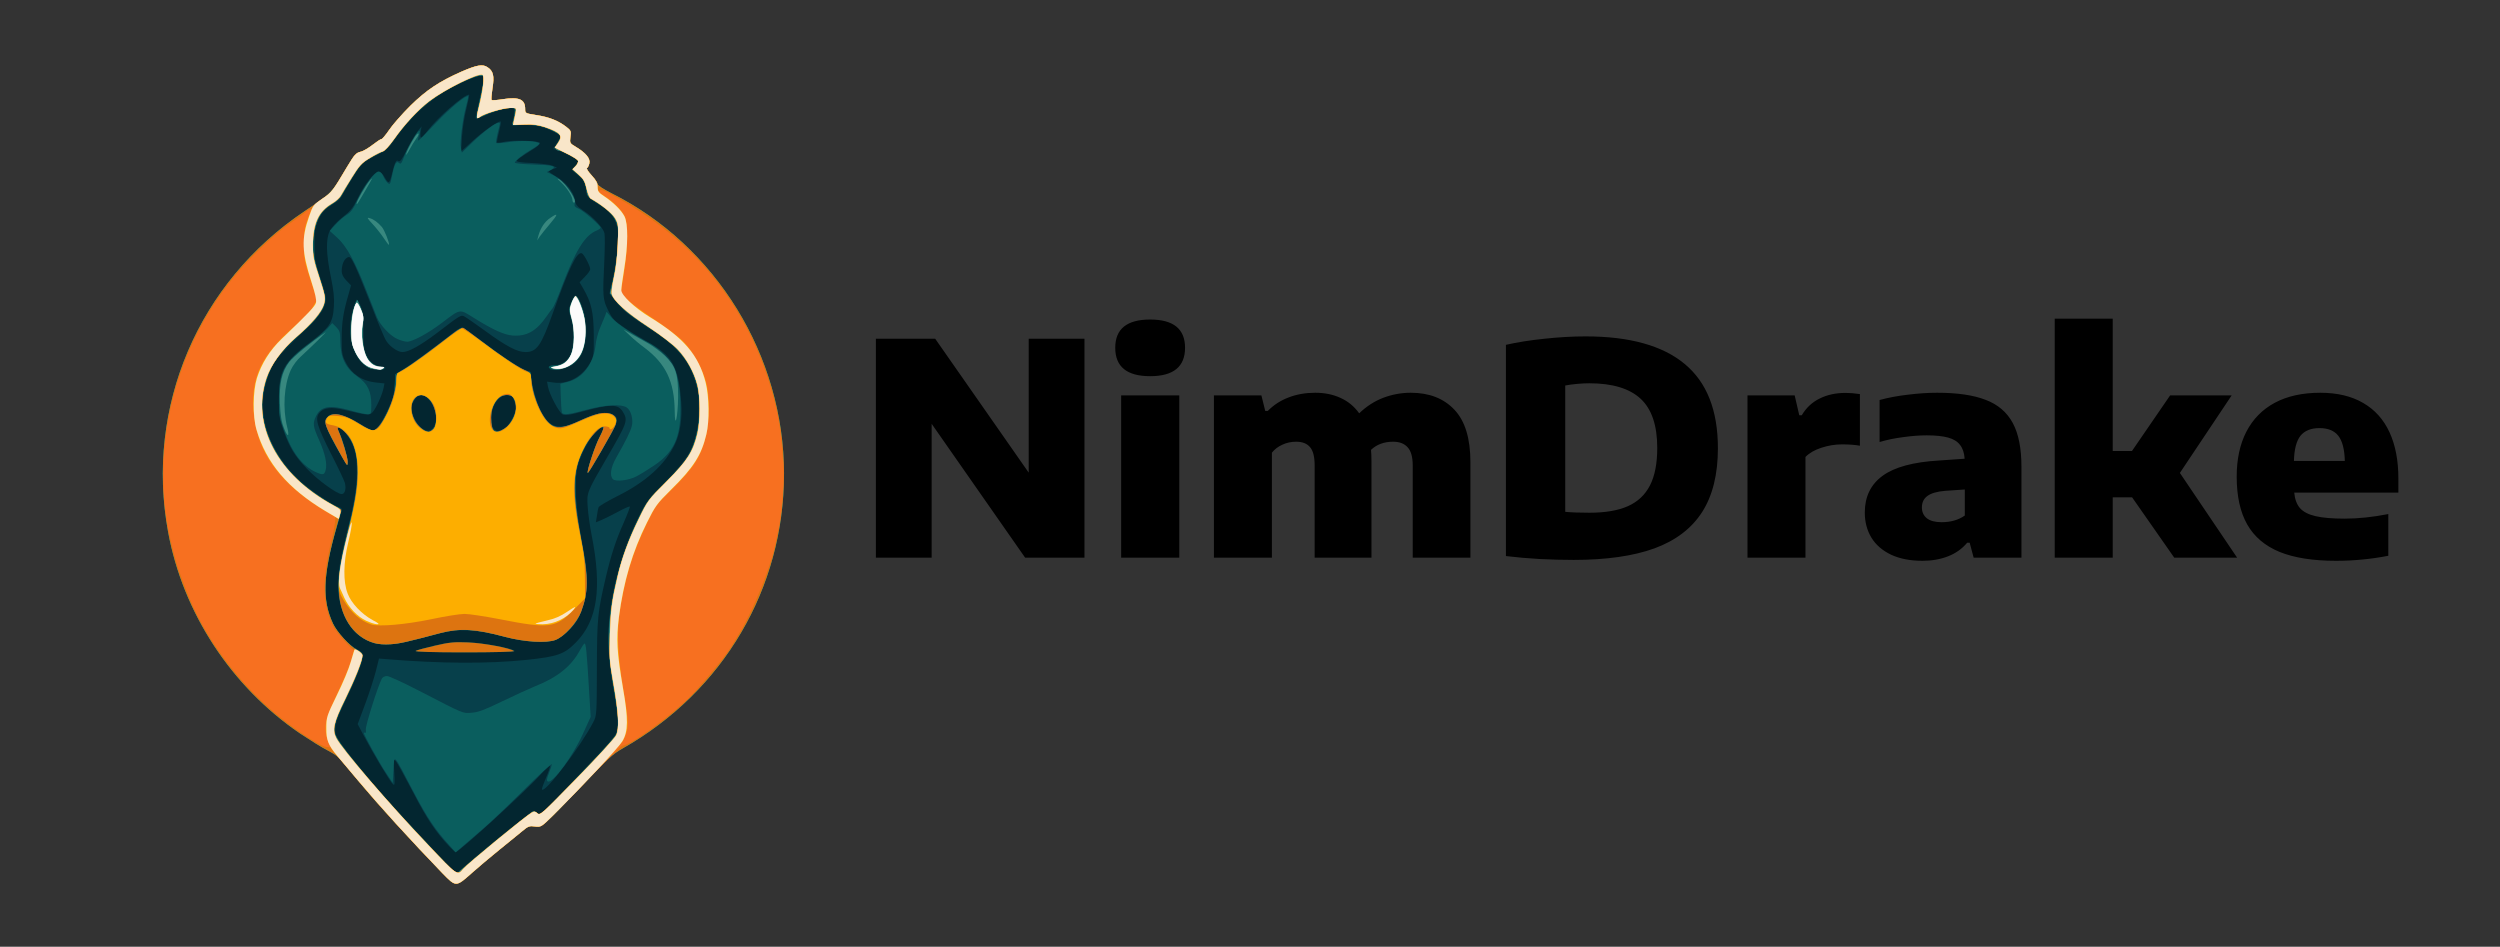 <svg version="1.2" xmlns="http://www.w3.org/2000/svg" viewBox="0 0 1690 640" width="1690" height="640">
	<rect x="0" y="0" width="1690" height="640" fill="#333333" stroke="none"/>
	<title>drake-svg</title>
	<style>
		.s0 { fill: #032630 } 
		.s1 { fill: #07404b } 
		.s2 { fill: #0a5e5e } 
		.s3 { fill: #38887f } 
		.s4 { fill: #dd7410 } 
		.s5 { fill: #f77020 } 
		.s6 { fill: #fdae00 } 
		.s7 { fill: #f9e6c9 } 
		.s8 { fill: #fcfbfb } 
		.s9 { fill: #000000 } 
	</style>
	<g>
		<path class="s0" d="m299.1 590.3c-11.1-11.5-35.6-37.8-42.8-46-10-11.4-24.4-28.5-25.9-30.9-0.8-1.2-4.7-3.9-8.7-6-4-2-12.4-7.3-18.9-11.6-46.4-31.6-79.2-81.6-89.2-136.3-15.5-84.3 20.4-168.7 92.4-216.8 18.9-12.7 17.7-11.4 28.8-30.2 4.8-8 5.9-9.3 9.3-10 1.5-0.4 5-2.4 7.8-4.6 2.7-2.1 5.4-3.9 6-3.9 0.5 0 2.9-2.8 5.2-6.2 2.3-3.5 8.8-10.8 14.3-16.3 10.8-10.6 19.5-16.4 34.4-23 10.6-4.6 14.4-5.3 17.7-3.1 4 2.6 4.8 5.9 3.4 14.3-0.6 4-0.9 7.6-0.6 7.9 0.3 0.3 3.9 0.1 7.9-0.6 10.8-1.6 14.8 0.2 14.8 6.6 0 3 0 3 7.6 4.2 8.5 1.3 14.6 3.7 20 7.8 3.4 2.6 3.6 3.1 3 7-0.5 4.1-0.4 4.3 3.7 6.7 6.7 4 9.9 7.9 9.1 11.1-0.3 1.4-1 2.9-1.6 3.2-0.5 0.3 0.9 2.6 3.2 5 2.2 2.4 4 5 4 5.8 0 0.9 3.8 3.4 9.3 6.2 70.7 35.3 116.7 110.1 116.7 189.7 0 77.4-41.1 147.2-109.2 185.7-6.7 3.8-10.5 7.3-28.5 26.2-24.7 26-26.1 27.3-31.1 26.4-3.2-0.5-4.2-0.1-8.2 3.2-2.5 2.1-9.4 7.8-15.5 12.7-6 4.9-14.4 11.9-18.5 15.6-10.9 9.7-10.7 9.6-19.9 0.2z"/>
	</g>
	<g>
		<path fill-rule="evenodd" class="s1" d="m299.1 590.3c-11.1-11.5-35.6-37.8-42.8-46-10-11.4-24.4-28.5-25.9-30.9-0.8-1.2-4.7-3.9-8.7-6-4-2-12.4-7.3-18.9-11.6-46.4-31.6-79.2-81.6-89.2-136.3-15.5-84.3 20.4-168.7 92.4-216.8 18.9-12.7 17.7-11.4 28.8-30.2 4.8-8 5.9-9.3 9.3-10 1.5-0.4 5-2.4 7.8-4.6 2.7-2.1 5.4-3.9 6-3.9 0.5 0 2.9-2.8 5.2-6.2 2.3-3.5 8.8-10.8 14.3-16.3 10.8-10.6 19.5-16.4 34.4-23 10.6-4.6 14.4-5.3 17.7-3.1 4 2.6 4.8 5.9 3.4 14.3-0.6 4-0.9 7.6-0.6 7.9 0.3 0.3 3.9 0.1 7.9-0.6 10.8-1.6 14.8 0.2 14.8 6.6 0 3 0 3 7.6 4.2 8.5 1.3 14.6 3.7 20 7.8 3.4 2.6 3.6 3.1 3 7-0.5 4.1-0.4 4.3 3.7 6.7 6.7 4 9.9 7.9 9.1 11.1-0.3 1.4-1 2.9-1.6 3.2-0.5 0.3 0.9 2.6 3.2 5 2.2 2.4 4 5 4 5.8 0 0.9 3.8 3.4 9.3 6.2 70.7 35.3 116.7 110.1 116.7 189.7 0 77.4-41.1 147.2-109.2 185.7-6.7 3.8-10.5 7.3-28.5 26.2-24.7 26-26.1 27.3-31.1 26.4-3.2-0.5-4.2-0.1-8.2 3.2-2.5 2.1-9.4 7.8-15.5 12.7-6 4.9-14.4 11.9-18.5 15.6-10.9 9.7-10.7 9.6-19.9 0.2zm29.9-17.3c12.7-10.5 28.8-23.2 30.8-24.4 0.8-0.5 2.1-0.1 3.3 1 2.2 2-1.4 5.3 31.5-29.1 11-11.6 20.7-22.1 21.4-23.5 2.1-3.8 1.6-15.7-1.5-32-5-27.2-4.3-48.6 2.6-76 3.8-15.1 8.2-26.8 15.4-41 5.1-9.9 6.6-11.9 17.9-23.2 17.8-17.7 22-27.1 21.9-48.8 0-9.8-0.4-12.7-2.7-19.3-5-14.8-11.2-21.9-28.9-33.4-15.3-10-20.1-13.9-24.7-19.7l-4-5.3 1.9-8.4c2.6-11.2 4.5-29 3.6-34.7-1.2-8.3-4.3-12.1-14.7-18.2-5.7-3.3-6.8-5-6.8-10.4 0-2.2-1.2-4.1-4.5-7.3-2.5-2.3-4.5-4.5-4.5-4.8 0-0.3 0.9-1.5 2-2.7 1.1-1.2 2-2.5 2-2.9 0-1-13.8-7.9-15.6-7.9-1.9 0-1.8-0.7 1.1-4.4 1.4-1.8 2.5-3.8 2.5-4.4 0-1.6-10.3-6.1-16.7-7.3-3.2-0.6-8.2-0.8-11.1-0.4-5.4 0.7-5.5 0.6-4.8-1.7 0.4-1.2 1-4 1.3-6 0.5-3.5 0.4-3.8-1.9-3.8-3.8 0-13.7 2.9-18.9 5.5-2.7 1.3-5.1 2.1-5.3 1.6-0.3-0.4 0.6-4.9 1.9-10 1.3-5.1 2.6-11.5 3-14.2 0.8-5.9 0.3-6.1-9.3-2.3-20.4 8.2-37.4 21.9-50 40.2-4.7 6.8-5.8 7.7-13.2 11.4-4.4 2.2-9 5.2-10.1 6.7-3.3 4.3-12 18.2-13 20.8-0.5 1.3-2.3 3.2-4.1 4.1-1.7 0.9-4.9 3.2-7 5.1-8.5 7.4-10.2 25.6-4.1 43.6 5.2 15.3 5.3 16 3.6 21.3-1.3 3.9-4.3 7.4-17.2 20.2-12.1 11.9-16.3 16.8-18.4 21.2-14.4 30.2-1.9 64.1 32 86.8 5.7 3.9 11.5 7.3 12.8 7.6 1.4 0.3 2.5 1 2.5 1.5 0 0.5-1.6 6.4-3.6 13.2-9.1 30.7-9.7 48.4-2.3 64.2 2.9 6.2 10.7 14.6 16.3 17.5 4.1 2.2 4.4 2.7 3.9 5.5-1 5.1-4.8 14.4-11.6 28.5-6.1 12.6-7.3 16.6-6.9 23 0.4 4.8 24.4 33.8 58.5 70.2l23.1 24.7 4.5-4.2c2.5-2.3 9.8-8.5 16.1-13.7z"/>
		<path class="s1" d="m304.3 572.8c-9.5-9.9-15.8-19.3-25-37.1-5.4-10.3-10.6-19.8-11.6-21-1.8-2.1-1.8-2-1.2 7.2 0.5 8.4 0.4 9.3-0.9 8.2-1.9-1.6-13.8-21.5-19.6-32.6l-4.2-8 5.1-13.7c2.8-7.5 6-17.5 7.2-22.2l2.1-8.4 5.2 0.4c36.1 3 68.4 3.2 94.4 0.5 21-2.2 25.7-3.8 33.5-11.8 14.6-14.8 17.8-36.6 10.6-72.8-1.1-5.5-2.3-13.9-2.6-18.7-0.7-9.9-0.7-9.8 13.1-33.6 13.9-23.9 14.2-25 10.6-30.9-3.2-5.3-8.3-5.3-28.4 0.2-7.6 2.1-10.4 2.4-12.2 1.7-2.4-1.2-9-13.5-10-18.9l-0.6-3.3 4.4 0.6c10 1.4 19.8-4.1 25.2-14.1 1.9-3.6 2.1-5.5 2-18-0.1-15.1-1.6-22-7.1-31.4l-2.5-4.3 3.6-3.7c2-2 3.6-4.3 3.6-5.1 0-2.2-4.3-10.3-5.7-10.8-3.4-1-8.2 8.9-19.7 40.8-7.8 21.8-10.8 26-18.4 26-5.6 0-13-3.9-27.9-14.8-6-4.3-11.8-8.4-13.1-9.1-2.6-1.4-2.3-1.6-19.2 11.3-10.9 8.2-18.8 12.6-22.9 12.6-3.1 0-8.2-3.4-10.9-7.4-1.2-1.7-5.8-12.6-10.2-24.1-4.5-11.6-9.5-23.8-11.2-27.2-2.7-5.5-3.3-6.1-5-5.2-2.3 1.2-3.8 4.9-3.8 9.2 0 2.1 1 4.1 3.2 6.4l3.1 3.2-1.6 5.8c-3.6 12.1-4.7 19.2-4.7 29.9 0 10.1 0.2 11.5 2.8 16.5 3.8 7.6 10.9 12.4 19.7 13.4l6.4 0.7-0.6 3.1c-0.9 4.6-5.1 13.8-7.4 16.3-2.2 2.4-3 2.3-18.6-1.4-9.4-2.3-14.6-1.7-17.5 2-3 3.7-1.5 8.8 7.8 27.2 4.8 9.3 9 18.2 9.5 19.9 1.1 4 0.1 7.7-2.1 7.7-3.2 0-16.4-9.6-23.5-17.1-8.4-8.8-11.6-14.1-15.8-25.7-2.9-7.9-3.1-9.8-3.2-20.7 0-19.8 2.9-25.2 20.4-38.5 13.9-10.5 16.1-13.7 16.8-24.7 0.4-6.1-0.1-10.6-2.1-20.4-3.2-15.6-3.4-25.4-0.6-30.9 1.2-2.3 4.8-6.2 8.5-9.1 5.5-4.3 7.1-6.3 10.5-13.2 4.5-9.2 11.2-17.7 14-17.7 1.1 0 2.8 1.6 4.1 4 2.6 4.6 3.2 4.3 4.8-2.2 1.9-8 3-10.2 4.4-8.9 1.1 0.8 2.4-1 6.1-8.2 2.5-5 5.8-10.5 7.1-12.2l2.5-3-0.7 3.8c-0.3 2-0.1 3.7 0.4 3.7 0.5 0 2.5-2.1 4.5-4.8 7-9.1 24.3-24.2 27.9-24.2 0.3 0-0.5 4.2-1.8 9.3-1.3 5-2.7 13.7-3 19.2l-0.6 9.9 7.7-7c7.5-6.9 18.2-14.2 19.1-13.2 0.3 0.3-0.3 3.5-1.2 7.1-1 3.6-1.5 6.8-1.3 7.1 0.3 0.2 2.7 0 5.3-0.6 5.8-1.2 22.2-0.7 23.6 0.7 0.7 0.7-1.7 2.7-7.1 6-4.5 2.8-8.3 5.5-8.5 6.1-0.3 0.8 3 1.3 10.4 1.6 5.9 0.3 12.2 1.1 13.8 1.8l3 1.3-2.7 1c-1.6 0.6-2.8 1.3-2.8 1.6 0.1 0.3 2.4 2 5.2 3.6 6.3 3.6 11.6 10.3 12.4 15.6 0.6 3.4 1.4 4.5 5.8 7.3 6.3 4 13.3 11.5 14.2 15.2 0.4 1.5 0.3 10.2-0.1 19.3-1.2 23.8-1 25.6 2.7 33.1 2.9 5.7 4.2 7.1 11.2 11.7 4.3 2.9 11.1 7 15 9.2 17.3 9.5 21.3 16.7 23.1 41.1 0.8 10.2-0.7 20.6-3.9 27.5-6.5 14.2-20.1 26.5-39.7 36.1-6.5 3.3-12.1 6.6-12.3 7.4-0.3 0.8-0.8 3.4-1.1 5.8l-0.7 4.3 3.9-1.6c2.1-0.9 7.1-3.4 11.2-5.6 4-2.2 7.6-3.7 7.9-3.5 0.2 0.3-1.6 5.1-4.1 10.8-5.3 11.8-8.6 21.9-12.1 36.8-5.6 24-6 27.4-6.1 61.6-0.1 31.3-0.1 32.1-2.4 36.5-8.4 16.3-32.4 47.9-34.7 45.7-0.3-0.4 0.9-3.8 2.6-7.8 1.7-3.9 3-7.6 2.8-8.2-0.2-0.5-3 2-6.2 5.6-9.1 10.4-55.3 52.6-57.5 52.6-0.4 0-2.1-1.5-3.8-3.2z"/>
		<path class="s1" d="m281 439.9c1.4-0.6 7.2-2.2 13-3.6 8.9-2.1 12.3-2.4 22-2.1 11.5 0.4 32 4.2 32 6 0 0.4-15.6 0.8-34.7 0.7-24.4 0-34.1-0.3-32.3-1z"/>
		<path fill-rule="evenodd" class="s1" d="m252.3 434.6c-12.8-4.2-20.8-15.2-23.3-31.7-1.4-9.9-0.1-20.7 4.9-40.4 6.2-24 7.4-30.9 7.3-43.5-0.1-12-1.2-17-5.3-23.7-2.2-3.5-6.5-7-7.5-6-0.3 0.3 0.2 2 1.2 3.8 2.2 4.4 5.4 15.7 5.4 19.4 0 2.6-0.6 2-4.6-5-10.6-18.4-12-22.7-8.8-25.9 3.4-3.4 11-1.7 21.9 5.1 3.8 2.4 7.7 4.3 8.7 4.3 2.4 0 6.1-5.2 10.4-14.6 3-6.3 3.8-9.4 4.2-15.7l0.5-7.7 6-3.7c5.2-3.2 18.8-13.1 34.1-25 2.2-1.8 4.7-3 5.4-2.8 0.8 0.3 6.5 4.3 12.7 9 15.5 11.7 27.5 19.5 30.8 20.2 2.1 0.4 2.7 1.1 2.7 3.2 0.1 5.2 3.1 16.8 5.9 22.6 6.6 13.4 12.2 15 27.6 7.6 10.6-5 18-6.3 22-3.7 4.4 2.9 4.4 3.1-10.4 28.6-6 10.4-7.1 11.8-6.5 8.5 1.1-6.1 5-17.1 8.3-23.1 2.5-4.6 2.7-5.4 1.2-5.4-4.3 0-13.7 14.5-16.5 25.6-2.7 10.4-2.1 24.4 1.9 46.5 4.7 25.4 5.2 33.5 3.1 43-0.9 4.1-2.7 9.7-4 12.4-2.9 6.4-10.6 13.9-16.2 16.1-6.4 2.4-20.7 1.4-35.9-2.6-8.4-2.2-15.2-3.4-22.5-3.7-11.1-0.5-11.4-0.5-34.4 5.6-14.2 3.8-24.4 4.7-30.3 2.7zm42-148.1c1.5-4.3-0.8-12.9-4.4-16.5q-6.1-6-9.9 0.3c-2.4 3.9-2.5 6.6-0.5 11.5 4.2 10 12.2 12.6 14.8 4.7zm48.6 1.6c1.5-1.4 3.6-4.8 4.6-7.5 1.7-4.4 1.7-5.2 0.4-9-1.2-3.6-1.8-4.1-4.7-4.4-5.9-0.6-11.2 6.8-11.2 15.5 0 9 4.6 11.3 10.9 5.4z"/>
		<path class="s1" d="m249.5 248.6c-7.7-3.3-12.9-14-12.8-26.1 0-6.9 3-19.5 4.6-19.5 1.5 0 4.9 9.5 4.6 13-0.1 1.9-0.3 7.1-0.3 11.5 0 13 4.9 20.5 13.4 20.5 1.2 0 1.8 0.5 1.5 1-0.9 1.4-7.4 1.2-11-0.4z"/>
		<path class="s1" d="m371.8 249.4c-1.7-1.6-0.6-2.4 3.1-2.4 4.4 0 8.3-2.6 10.8-7.3 2.3-4.3 2.3-19.4 0-25.6-1.5-4.2-1.5-4.7 0.5-9.8 2.3-6.3 3.4-6 6.6 1.6 6.6 15.3 3.8 34.3-6 40.8-3.9 2.6-13.5 4.4-15 2.7z"/>
	</g>
	<g>
		<path fill-rule="evenodd" class="s2" d="m299.1 590.3c-11.1-11.5-35.6-37.8-42.8-46-10-11.4-24.4-28.5-25.9-30.9-0.8-1.2-4.7-3.9-8.7-6-4-2-12.4-7.3-18.9-11.6-46.4-31.6-79.2-81.6-89.2-136.3-15.5-84.3 20.4-168.7 92.4-216.8 18.9-12.7 17.7-11.4 28.8-30.2 4.8-8 5.9-9.3 9.3-10 1.5-0.4 5-2.4 7.8-4.6 2.7-2.1 5.4-3.9 6-3.9 0.5 0 2.9-2.8 5.2-6.2 2.3-3.5 8.8-10.8 14.3-16.3 10.8-10.6 19.5-16.4 34.4-23 10.6-4.6 14.4-5.3 17.7-3.1 4 2.6 4.8 5.9 3.4 14.3-0.6 4-0.9 7.6-0.6 7.9 0.3 0.3 3.9 0.1 7.9-0.6 10.8-1.6 14.8 0.2 14.8 6.6 0 3 0 3 7.6 4.2 8.5 1.3 14.6 3.7 20 7.8 3.4 2.6 3.6 3.1 3 7-0.5 4.1-0.4 4.3 3.7 6.7 6.7 4 9.9 7.9 9.1 11.1-0.3 1.4-1 2.9-1.6 3.2-0.5 0.3 0.9 2.6 3.2 5 2.2 2.4 4 5 4 5.8 0 0.9 3.8 3.4 9.3 6.2 70.7 35.3 116.7 110.1 116.7 189.7 0 77.4-41.1 147.2-109.2 185.7-6.7 3.8-10.5 7.3-28.5 26.2-24.7 26-26.1 27.3-31.1 26.4-3.2-0.5-4.2-0.1-8.2 3.2-2.5 2.1-9.4 7.8-15.5 12.7-6 4.9-14.4 11.9-18.5 15.6-10.9 9.7-10.7 9.6-19.9 0.2zm32.3-19.1c7.2-5.9 14.2-11.6 15.7-12.7 1.4-1.1 5.2-4 8.3-6.4 5.6-4.3 5.7-4.3 7.7-2.5 2 1.8 2.1 1.8 8.2-4.6 3.4-3.6 14.8-15.4 25.2-26.3 10.9-11.3 19.5-21.1 20.2-23 1.8-4.9 1.5-9.8-1.6-28.8-3.9-22.8-4.5-32.9-3.1-47.4 2.2-23.6 8.9-47.2 19.2-68.5 5.9-12.1 6.5-12.9 17.7-24 6.4-6.3 13.1-13.7 14.9-16.5 7.6-11.5 11-32.3 7.8-47.4-3.7-17.3-11.5-27.3-31.9-40.8-13.8-9.1-20.3-14.5-24.7-20.5l-2.7-3.7 1.8-7.6c0.9-4.1 2.2-11.4 2.8-16.2 2.8-22.6 0.9-27.8-13.1-36.9-5.9-3.8-6.8-4.8-7.3-8.1-0.7-4.4-3.1-10.3-4.2-10.3-0.5-0.1-1.9-0.9-3.1-2l-2.4-2 2.1-2.6c1.2-1.5 2.1-3 2.1-3.4 0-1.1-7.8-5.5-12.2-6.9-2.1-0.7-3.8-1.6-3.8-1.9 0-0.4 0.9-2 2-3.7 2.9-4.3 2.6-5.2-2.7-7.9-6.6-3.3-15.6-5-22.6-4.2-5.4 0.5-5.8 0.4-5.2-1.2 0.4-0.9 1-3.6 1.2-6 0.5-4.1 0.5-4.2-2.3-4.2-3.8 0-11.8 2.2-17.8 4.9-2.7 1.1-5.2 1.9-5.4 1.6-0.3-0.3 0.4-4.7 1.6-9.8 1.2-5 2.5-11.3 2.8-13.9 0.6-4.6 0.6-4.8-1.7-4.8-3.7 0-18.7 7.1-28.5 13.5-10.3 6.6-20.5 16.7-29 28.5-3.2 4.6-6.6 8.6-7.4 9-0.8 0.5-2.6 1.3-4 1.9-8.6 3.7-12 6.7-17.6 15.6-3.1 5-6.3 10.4-7.2 12.2-0.9 2-3.8 4.6-7.3 6.8-4.7 2.9-6.3 4.6-8.6 9.3-2.6 5.3-2.8 6.5-2.8 17.7 0 11.3 0.3 12.6 3.8 22.5 2 5.8 3.7 12 3.7 13.8 0 6.8-7 16.1-20 26.7-33.5 27.3-29.1 73.1 9.9 102.8 4.2 3.1 10.7 7.3 14.4 9.3 5.1 2.7 6.8 4 6.4 5.3-0.3 0.9-1.9 6.6-3.7 12.6-8.7 29.7-9.2 47.4-1.9 63 2.8 6 11.1 15.1 16.1 17.6 2.8 1.4 3.8 2.6 3.8 4.4 0 3.7-4.7 15.9-11 28.5-6.9 13.8-8.5 18.6-7.6 23.3 1.2 6.4 27 37.4 60.9 73.4l21 22.2 5.1-4.5c2.8-2.5 10.9-9.3 18-15.2z"/>
		<path class="s2" d="m304 571.7c-9.9-10.8-15.3-19-24.5-36.5-14-26.7-12.9-25.5-13.5-14.8l-0.5 8.9-4.6-6.9c-4.6-6.9-14.9-25.5-14.9-26.8 0-0.4 0.4-0.5 0.8-0.2 0.5 0.3 0.7-0.7 0.5-2.2-0.4-2.4 8.2-29.5 10.8-34.4 0.5-1 2.1-1.8 3.5-1.8 1.4 0 10.9 4.4 21.2 9.7 31.6 16.3 29.8 15.6 36.1 15.1 4.4-0.3 8.9-2 20.6-7.7 8.3-4 18.4-8.6 22.5-10.3 14.9-5.9 24.4-13.6 30-24.2 1.4-2.5 2.8-4.6 3.2-4.6 0.9 0 1.5 6.2 2.9 30l1.2 19.6-5.2 11.4c-6.7 14.9-20.4 33.6-23.7 32.3-1-0.4-0.9-1.5 0.6-5.4 1.1-2.7 2-5.6 2-6.3 0-0.7-8.7 7.3-19.2 17.8-10.6 10.5-23.1 22.4-27.8 26.3-4.7 4-10.6 9.1-13.2 11.4l-4.8 4.1z"/>
		<path class="s2" d="m281.2 440c0.9-0.6 6.8-2.2 13-3.6 9.6-2.2 13-2.5 22.3-2.1 10.5 0.4 28.9 3.9 30.9 5.8 0.6 0.5-13.3 0.9-33.5 0.9-23.1-0.1-33.8-0.4-32.7-1z"/>
		<path fill-rule="evenodd" class="s2" d="m253 434.7c-13-3.7-21.5-15-23.9-32.1-1.3-9.2 0.3-21.2 5.8-43.5 8-32.1 8.7-48.8 2.4-60.9-2.7-5.2-7.6-10.2-8.9-9-0.3 0.3 0.2 2.1 1.2 3.9 2.2 4.4 5.4 15.7 5.4 19.4 0 2.6-0.6 1.9-4.6-5-10.6-18.5-12-22.7-8.8-25.9 3.4-3.4 11-1.7 21.9 5.1 3.8 2.4 7.7 4.3 8.7 4.3 2.4 0 6.1-5.2 10.4-14.6 3-6.3 3.8-9.4 4.2-15.7l0.5-7.7 6-3.7c5.2-3.2 18.8-13.1 34.1-25 2.2-1.8 4.7-3.1 5.4-2.8 0.7 0.3 7.4 5 14.8 10.6 15.5 11.6 27 18.9 29.6 18.9 1.3 0 1.8 0.8 1.8 2.8 0.1 5.3 3 16.8 5.9 22.7 6.6 13.4 12.2 15 27.6 7.6 10.6-5 18-6.3 22-3.7 3.6 2.3 3.2 5-2.1 14.1-2.5 4.4-6.9 12-9.6 16.8-2.8 4.8-5.2 8.6-5.4 8.4-0.9-0.9 5-18.7 8.1-24.4 2.7-5.3 3-6.3 1.6-6.3-4.4 0-13.8 14.7-16.7 26-2.4 9.6-1.4 29 2.6 49.5 4.4 22.4 4.8 30.9 2.1 41.4-1.1 4.6-3.2 10.2-4.5 12.5-3.5 6-10.3 12.3-15.3 14.2-6 2.3-20.7 1.4-33.6-2-20.3-5.5-30.8-6.1-44.2-2.6-23 6.1-27.3 7.1-33.4 7.5-3.9 0.3-8.5 0-11.1-0.8zm39.4-144.6c4-4.4 2.8-14.6-2.4-20.1-4-4.3-7.8-3.9-10.5 1.2-1.8 3.3-1.8 4.1-0.7 8.5 1.3 4.9 5.1 9.9 8.7 11.3 2.9 1.2 3 1.2 4.9-0.9zm49.5-1c2.5-1.6 7.1-10.3 7.1-13.4 0-1-0.7-3.3-1.4-5.2-1.3-3-2-3.5-4.9-3.5-5.8 0-10.7 7.4-10.7 16.1 0 8.5 3.2 10.4 9.9 6z"/>
		<path class="s2" d="m414.3 323.9c-2.3-2.4-1.4-8.1 2.2-14.4 6.3-11 9.8-18 10.6-21.5 1.1-4.5-0.5-10.5-3.4-12.5-3.6-2.5-14.6-1.9-27.2 1.5-12 3.3-16.1 3.7-16.7 1.8-0.2-0.7-0.5-5.4-0.7-10.3l-0.3-9.1 5.2-1.3c9.9-2.5 17.3-12.4 18.6-24.6 0.3-3.3 1.6-8.5 2.9-11.5 1.3-3 2.9-6.8 3.5-8.4l1-2.8 3.9 4.4c3.6 4 14.9 11.6 24.7 16.6 6.5 3.3 14.9 11.6 17.2 17 2.8 6.5 4.2 15.6 4.2 27.7 0 19.3-4.5 29.1-17.4 37.9-4.5 3-10.1 6.5-12.5 7.7-5.2 2.7-14 3.7-15.8 1.8z"/>
		<path class="s2" d="m213.4 319.1c-9.2-4.2-16.1-13.3-21.6-28.8-2.8-7.7-3.2-10.1-3.2-19.3-0.1-19.3 3.7-26.5 21.2-39.3 4.8-3.5 10.1-8 11.8-9.9l3-3.4 2.7 2.7c2.3 2.4 2.7 3.6 2.7 8.6 0.1 12.3 3.4 19.1 12.3 25.4 6.2 4.3 8.7 9.6 8.7 18.5 0 6.2-0.1 6.4-2.6 6.4-1.4 0-6.5-1.1-11.4-2.5-14.1-4-20.1-3-23.4 3.9-2.3 4.9-2.1 6.8 2.3 16.5 3.9 8.8 5.4 15.7 4.2 20-0.9 3.2-1.8 3.4-6.7 1.2z"/>
		<path class="s2" d="m250.6 249c-12.1-3.7-17.4-25.8-10.5-43.7l1.1-2.8 2.1 4c1.8 3.4 2.1 5.8 2.1 17 0.1 11.5 0.4 13.5 2.4 17.2 2.3 4.3 6.4 7.3 10.2 7.3 1.2 0 1.8 0.5 1.5 1-0.7 1.2-4.9 1.2-8.9 0z"/>
		<path class="s2" d="m372.3 249.3c-2.6-1-1.2-2.3 2.5-2.3 6 0 9.8-3 11.6-9.1 2-6.6 2-15.2 0.1-21.5-0.8-2.7-1.5-5.9-1.5-7.1 0-3 3.1-9.4 4.4-9 0.6 0.2 2.2 3 3.6 6.3 2.1 5.1 2.5 7.4 2.5 16.9 0 11.9-1.4 16.3-6.7 21.2-4.4 4.1-12.3 6.3-16.5 4.6z"/>
		<path class="s2" d="m268.5 229.1c-4.9-2.2-11.4-9.2-13.7-14.6-0.9-2.2-4.2-10.5-7.3-18.5-7.6-19.4-13.3-29.7-19.6-35.4l-5-4.5 3.8-4.2c2.1-2.3 5.5-5.3 7.6-6.6 2.9-1.8 4.6-4.1 7.1-9.6 4.2-9.2 12-19.7 14.5-19.7 1.1 0 2.3 1.2 3.1 2.9 0.6 1.6 2 3.7 2.9 4.6 1.7 1.5 1.9 1.2 2.9-3.7 1.7-8.5 3-11.2 4.6-9.9 1.7 1.4 1.8 1.2 4.5-5.8 2.4-6 8.9-16.6 9.8-15.8 0.3 0.3 0.1 2-0.5 3.6-0.6 1.7-0.8 3.1-0.4 3.1 0.4 0 5.6-5.2 11.6-11.6 9.6-10.2 20.8-19.5 22-18.3 0.3 0.2-0.4 3.4-1.4 7.1-2.3 8.4-4.3 24.3-3.4 28l0.6 3 7.1-6.9c7.2-7 15.6-13.3 17.6-13.3 1.4 0 1.4-0.3-0.5 7-0.8 3.4-1.3 6.4-1 6.7 0.3 0.3 4.3 0 8.9-0.7 8.3-1.3 19.1-0.7 20.2 1 0.3 0.4-1.9 2.2-4.8 3.8-5.8 3.3-11.7 7.9-11.7 9.2 0 0.4 5.5 1 12.3 1.2 13.7 0.4 16.6 1.2 12.2 3.6l-2.9 1.5 4 1.9c8.2 4.2 16.4 15 14.9 19.7-0.4 1.4 0.2 2.2 2.7 3.2 3.2 1.3 14.8 11.4 14.8 12.9 0 0.4-1.3 1.3-2.8 1.9-7.9 3.3-14 13.2-23.3 37.5-2.8 7.6-5.7 14.3-6.3 14.9-0.7 0.7-2.6 3.3-4.3 5.8-6.7 9.7-13.4 13.5-22.9 12.7-5.8-0.5-13.5-4-26.7-12.3-9.1-5.7-8.5-5.8-20.9 3.7-9.5 7.2-19.9 12.8-23.6 12.8-1.5 0-4.5-0.9-6.7-1.9z"/>
	</g>
	<g>
		<path fill-rule="evenodd" class="s3" d="m299.1 590.3c-11.1-11.5-35.6-37.8-42.8-46-10-11.4-24.4-28.5-25.9-30.9-0.8-1.2-4.7-3.9-8.7-6-4-2-12.4-7.3-18.9-11.6-46.4-31.6-79.2-81.6-89.2-136.3-15.5-84.3 20.4-168.7 92.4-216.8 18.9-12.7 17.7-11.4 28.8-30.2 4.8-8 5.9-9.3 9.3-10 1.5-0.4 5-2.4 7.8-4.6 2.7-2.1 5.4-3.9 6-3.9 0.5 0 2.9-2.8 5.2-6.2 2.3-3.5 8.8-10.8 14.3-16.3 10.8-10.6 19.5-16.4 34.4-23 10.6-4.6 14.4-5.3 17.7-3.1 4 2.6 4.8 5.9 3.4 14.3-0.6 4-0.9 7.6-0.6 7.9 0.3 0.3 3.9 0.1 7.9-0.6 10.8-1.6 14.8 0.2 14.8 6.6 0 3 0 3 7.6 4.2 8.5 1.3 14.6 3.7 20 7.8 3.4 2.6 3.6 3.1 3 7-0.5 4.1-0.4 4.3 3.7 6.7 6.7 4 9.9 7.9 9.1 11.1-0.3 1.4-1 2.9-1.6 3.2-0.5 0.3 0.9 2.6 3.2 5 2.2 2.4 4 5 4 5.8 0 0.9 3.8 3.4 9.3 6.2 70.7 35.3 116.7 110.1 116.7 189.7 0 77.4-41.1 147.2-109.2 185.7-6.7 3.8-10.5 7.3-28.5 26.2-24.7 26-26.1 27.3-31.1 26.4-3.2-0.5-4.2-0.1-8.2 3.2-2.5 2.1-9.4 7.8-15.5 12.7-6 4.9-14.4 11.9-18.5 15.6-10.9 9.7-10.7 9.6-19.9 0.2zm27.6-14.8c9.6-8.2 26.7-22 33.1-26.8q1.2-1 3.3 0.9c2 1.8 2.1 1.8 9.2-5.6 3.9-4.1 15.1-15.7 25-25.7 10-10.3 18.4-19.8 19.2-21.8 2.1-4.9 1.8-12-1-28-3.6-19.8-4.6-33.2-3.4-47.7 1.9-23.9 8.7-48.2 19.7-70.6 5.4-11.2 6.2-12.3 18.2-24.2 14-13.9 17.8-19.8 21-32.6 2.2-8.6 2.6-20.7 0.9-30-2.5-14.1-12.3-28.2-25.7-37-17.8-11.7-21-13.9-24.6-17.3-2.1-2-5.1-5.3-6.6-7.3l-2.7-3.7 2.4-10.3c1.3-5.9 2.6-15.5 3-22.4 0.5-11.2 0.4-12.5-1.6-16.5-2.2-4.5-6-7.9-14.3-13-4.4-2.7-4.8-3.2-5.4-8.1-0.6-4.6-1.3-5.9-5.1-9.4-4.3-4-4.4-4-2.3-5.9 1.1-1 2-2.4 2-3.1 0-1.5-9.6-7.4-12-7.4-3.7-0.1-4.4-1.7-2.1-5.3 1.1-1.9 2.1-4 2.1-4.6 0-0.7-3-2.6-6.7-4.4-6.2-2.9-7.7-3.2-16.5-3.2-9.3 0-9.7-0.1-9.1-2 1.3-4.2 2-8.4 1.5-8.9-1.8-1.9-14 0.8-21.5 4.6-2.2 1.1-4.1 1.7-4.4 1.5-0.2-0.3 0.7-5.7 2.1-12 1.4-6.3 2.6-12.7 2.6-14.2 0-2.6-0.2-2.7-3.5-2.2-4.6 0.8-18.7 7.5-27.2 12.9-9.8 6.4-18.3 14.7-27.3 26.5-7.4 9.9-8.2 10.7-16.1 14.7-8 4.1-8.6 4.7-13.3 12.2-2.7 4.4-6.1 10-7.6 12.7-1.9 3.4-4.2 5.7-8.1 8-6.5 3.9-9.4 8.6-11.5 18.9-1.9 9.3-1.4 14 3.8 30.4 3.1 9.9 3.9 14 3.4 16.6-1 5.3-6 12.2-14 19.1-12.3 10.7-18.5 17.8-22.2 25.2-3.7 7.5-6.4 18.2-6.4 25.5 0 16.9 11.1 39.1 25.8 51.8 7.1 6.1 19.7 14.7 24.6 16.7 2.7 1.2 3.6 2 3.2 3.3-12.4 41.1-13.6 58.4-5.5 75.7 2.8 6 11.1 15.1 16.1 17.6 2.7 1.4 3.8 2.6 3.8 4.3 0 3.8-3.7 13.3-11.5 29.6-8.1 16.7-8.8 20.1-5.7 26 1.8 3.5 8.7 12.4 23.1 29.5 9.7 11.6 12.5 14.7 36.9 40.7l20.5 21.8 3.2-2.8c1.8-1.5 8.6-7.2 15.2-12.7z"/>
		<path fill-rule="evenodd" class="s3" d="m253 434.7c-14.9-4.2-24-19-24-38.9 0-9.6 1.9-20.4 7.4-41.9 8-31 7.1-50.9-2.5-61.1-3.8-4-6.7-5.1-5.3-2 2.7 6.2 6.4 18.3 6.4 21.2 0 3.4-0.1 3.4-3.7-3-12.4-22.4-13-24.1-9.5-27.3q5.6-4.9 21.6 5.1c3.6 2.3 7.4 4.2 8.5 4.2 6 0 16.1-22.2 16.1-35.4 0-2.7 0.7-3.5 5.1-5.9 4.4-2.5 15.8-10.8 33.7-24.6 3-2.3 5.9-3.8 6.5-3.4 0.7 0.4 5.7 4.1 11.2 8.3 13.1 10 24.7 17.8 30 20.1 4.1 1.8 4.2 2 4.8 7.9 1.4 12.7 8.5 27.4 14.6 30 4.2 1.7 8.4 0.9 18.9-3.9 10-4.5 14.7-5.6 19.1-4.6 4 0.9 5.6 3.7 4.2 7.6-1.2 3.5-18.3 33.1-18.8 32.6-0.8-0.9 5.1-18.8 8.2-24.5 1.8-3.4 2.9-6.5 2.4-6.7-1.5-1-8.9 6.7-12.4 12.9-8.6 15.5-9.2 29.5-2.5 64.1 4.9 25.6 4.8 34.9-0.2 48.1-2.9 7.4-11.3 16.7-17.3 19-6.2 2.3-20.8 1.4-33.8-2-20.3-5.5-30.8-6.1-44.2-2.6-23 6.1-27.3 7.1-33.4 7.5-3.9 0.3-8.5 0-11.1-0.8zm40-144.7c4-4 1.4-17.5-4.1-21.4-3.4-2.3-6.5-2-8.8 1-2.7 3.4-2.7 8.6 0 14.2 2 4.1 6.8 8.2 9.7 8.2 0.6 0 2.1-0.9 3.2-2zm48.1-0.3c4.8-3.1 8.2-10 7.6-15.4-0.6-5.5-2.1-7.3-6.1-7.3-6.2 0-10.6 6.3-10.6 15.3 0 9.8 2.5 11.8 9.1 7.4z"/>
		<path class="s3" d="m192 289.5c-1.8-4.5-2.4-8.7-2.8-16.9-0.5-13.2 1.3-21.4 6.4-28 2.7-3.5 15.5-14 24.4-19.9 1.6-1.1-8.7 9-16.4 16.1-2.7 2.3-5.8 6.5-7.1 9.5-4.5 9.9-5.5 25.8-2.4 38.3 1.8 6.9 0.4 7.4-2.1 0.9z"/>
		<path class="s3" d="m456.1 278c-0.2-20.1-6-32.1-20.5-43-2.8-2-7.1-5.6-9.6-8l-4.5-4.2 4 2.2c2.2 1.3 7.3 4.1 11.4 6.4 4.1 2.2 9.8 6.4 12.6 9.1 7.3 7.1 9 12.5 8.9 28-0.2 13.8-2.2 22.3-2.3 9.5z"/>
		<path class="s3" d="m251.2 249.3c-3.9-0.8-9.7-7.4-12.2-13.8-1.8-5.1-2.1-7.4-1.7-15 0.3-5.9 1.1-10.5 2.4-13.4l1.9-4.4 2.1 5.1c1.9 4.4 2.1 6.4 1.6 14-1 15.5 2.8 24.5 10.8 25.8 2.1 0.4 3.6 1 3.3 1.5-0.5 0.9-4 1-8.2 0.2z"/>
		<path class="s3" d="m373 249c-1.1-0.7-0.4-1.1 2.8-1.6 5.3-0.8 9.6-4.7 11.1-10 1.5-5.5 1.4-15.2-0.4-21-0.8-2.7-1.5-5.9-1.5-7.1 0-3 3.1-9.4 4.4-9 2.5 0.8 5.9 12.2 6.4 21.2 0.5 11-1.9 18.6-7.3 23.4-4.8 4.2-12.2 6.2-15.5 4.1z"/>
		<path class="s3" d="m259.5 161.1c-1.6-2.5-5-6.8-7.5-9.5-3.9-4.2-4.2-4.8-2-4.1 2.7 0.8 5.3 2.7 8.2 6 1.7 2 5.4 11.3 4.7 12-0.2 0.1-1.7-1.8-3.4-4.4z"/>
		<path class="s3" d="m364 159.2c1.4-5.1 4.3-9.5 8-11.9 5.5-3.8 5.4-2.6-0.2 4-2.9 3.4-6.1 7.4-7 8.7l-1.7 2.5z"/>
		<path class="s3" d="m241.1 137.6c-0.1-1.5 6-12.3 9-15.7 2.2-2.5 1.6-1.2-2.1 5.1-6.4 11-6.9 11.7-6.9 10.6z"/>
		<path class="s3" d="m387 135.3c0-2.6-3.7-8.3-7.9-12.2-2.4-2.2-2.8-2.8-1.1-1.9 4.7 2.8 13 15.8 10 15.8-0.5 0-1-0.8-1-1.7z"/>
		<path class="s3" d="m274.6 104c0.7-3 6.1-12.7 7.5-13.5 1.5-1 1 1.1-1 3.6-1 1.3-3 4.7-4.5 7.4-1.5 2.8-2.4 3.9-2 2.5z"/>
	</g>
	<g>
		<path fill-rule="evenodd" class="s4" d="m299.1 590.3c-11.1-11.5-35.6-37.8-42.8-46-10-11.4-24.4-28.5-25.9-30.9-0.8-1.2-4.7-3.9-8.7-6-4-2-12.4-7.3-18.9-11.6-46.4-31.6-79.2-81.6-89.2-136.3-15.5-84.3 20.4-168.7 92.4-216.8 18.9-12.7 17.7-11.4 28.8-30.2 4.8-8 5.9-9.3 9.3-10 1.5-0.4 5-2.4 7.8-4.6 2.7-2.1 5.4-3.9 6-3.9 0.5 0 2.9-2.8 5.2-6.2 2.3-3.5 8.8-10.8 14.3-16.3 10.8-10.6 19.5-16.4 34.4-23 10.6-4.6 14.4-5.3 17.7-3.1 4 2.6 4.8 5.9 3.4 14.3-0.6 4-0.9 7.6-0.6 7.9 0.3 0.3 3.9 0.1 7.9-0.6 10.8-1.6 14.8 0.2 14.8 6.6 0 3 0 3 7.6 4.2 8.5 1.3 14.6 3.7 20 7.8 3.4 2.6 3.6 3.1 3 7-0.5 4.1-0.4 4.3 3.7 6.7 6.7 4 9.9 7.9 9.1 11.1-0.3 1.4-1 2.9-1.6 3.2-0.5 0.3 0.9 2.6 3.2 5 2.2 2.4 4 5 4 5.8 0 0.9 3.8 3.4 9.3 6.2 70.7 35.3 116.7 110.1 116.7 189.7 0 77.4-41.1 147.2-109.2 185.7-6.7 3.8-10.5 7.3-28.5 26.2-24.7 26-26.1 27.3-31.1 26.4-3.2-0.5-4.2-0.1-8.2 3.2-2.5 2.1-9.4 7.8-15.5 12.7-6 4.9-14.4 11.9-18.5 15.6-10.9 9.7-10.7 9.6-19.9 0.2zm14-2.9c2.6-3.2 42.5-36 46.4-38.1 1.6-0.9 2.4-0.8 3.8 0.5 1.8 1.6 3.1 0.4 26.7-23.8 13.7-14 25.6-27 26.5-28.9 2.3-4.5 1.6-16-2-36.1-2.5-14.2-2.7-17-2.2-32.5 0.5-16 1.3-22.2 5.2-38.8q4.2-18.3 14.1-38.4c6.3-13.1 6.6-13.4 19.2-26 13.9-14 17.7-19.8 20.7-32.4 1.9-8.3 1.9-24.8 0-32.4-2.3-9-7.3-18-13.4-24.4-3.2-3.3-12-10-20.2-15.4-14.4-9.4-23.3-17.5-24.4-22.1-0.3-1.1 0.4-6.1 1.5-11.1 1.3-5.6 2.3-14.1 2.6-22.5 0.5-12.8 0.4-13.7-1.8-17.5-2-3.4-9.3-9.3-16.5-13.3-0.8-0.5-2.1-3.5-2.8-6.8-1.1-4.8-2.1-6.5-5.4-9.4l-4.1-3.6 2.1-2.1c1.2-1.2 1.9-2.8 1.6-3.7-0.3-0.8-4-3.1-8.2-5.1l-7.5-3.7 2-2.8c3.8-5.3 2.1-7.5-8.7-11.1-4.7-1.5-8.2-2-13.9-1.7l-7.6 0.3 0.6-2.8c2.1-9.7 2.4-8.7-2.8-8.7-4.6 0-17.6 3.9-20.3 6.1-2.4 2-2.5 0.4-0.3-7.9 2.6-10.5 3.6-19.7 2.2-20.6-2.7-1.6-25.4 9.7-36.2 17.9-7.4 5.7-16.8 15.8-23.5 25.4-3.5 4.9-6.4 8.1-7.9 8.5-1.3 0.3-5.2 2.3-8.6 4.4-5.5 3.3-7.1 5-12.2 13.2-3.3 5.2-6.6 10.7-7.4 12.2-0.8 1.5-3.4 3.9-5.9 5.3-9.3 5.5-12.9 13.4-13 28 0 7.9 0.5 10.6 4.4 22.3 4.1 12.6 4.2 13.6 3.1 17.8-1.5 5.2-8.2 13.2-18.9 22.4-9.5 8.3-17 18.6-20 27.6-10.5 31.6 7.4 65.6 45 85.9l5.6 3-3.3 12c-9.2 32.9-9.7 49.2-2.3 65.1 2.7 5.7 11.5 15.3 16.3 17.9 2 1.1 3.6 2.7 3.6 3.6 0 3.3-5 15.9-11.9 29.9-7.6 15.4-8.7 20.5-5.7 26.1 4 7.6 35.2 43.9 62 72.1 19.8 20.9 19.8 20.9 23.7 16.2z"/>
		<path class="s4" d="m281 440c0.9-0.5 6.8-2.1 13-3.5 9.8-2.3 13.1-2.6 22.5-2.2 10.5 0.4 28.9 3.9 30.9 5.8 0.6 0.5-13.3 0.9-33.5 0.9-21 0-33.8-0.4-32.9-1z"/>
		<path fill-rule="evenodd" class="s4" d="m253 434.7c-14.5-4.1-24-19-24-37.6 0-9.2 1.6-18.5 6.8-39.6 8.6-34.5 8-54.3-1.9-64.7-3.8-4-6.7-5.1-5.3-2 2.7 6.2 6.4 18.3 6.4 21.2 0 3.4-0.1 3.4-3.7-3-12.4-22.4-13-24.1-9.5-27.3q5.6-5 21.6 5.1c3.6 2.3 7.4 4.2 8.5 4.2 6 0 16.1-22.2 16.1-35.4 0-2.7 0.7-3.5 5.1-5.9 4.4-2.5 15.8-10.8 33.7-24.6 3-2.3 5.9-3.8 6.5-3.4 0.7 0.4 5.7 4.1 11.2 8.3 13.1 10 24.7 17.8 30 20.1 4.1 1.8 4.2 2 4.8 7.9 1.4 12.7 8.5 27.4 14.6 30 4.2 1.7 8.4 0.9 18.9-3.9 10-4.5 14.7-5.6 19.1-4.6 4 0.9 5.6 3.7 4.2 7.6-1.2 3.5-18.3 33.1-18.8 32.6-0.8-0.9 5.1-18.8 8.2-24.5 1.8-3.4 2.9-6.5 2.4-6.7-1.5-1-8.9 6.7-12.4 12.9-8.6 15.5-9.2 29.5-2.5 64.1 4.9 25.6 4.8 34.9-0.2 48.1-2.9 7.4-11.3 16.7-17.3 19-6.2 2.3-20.8 1.4-33.8-2-20.3-5.5-30.8-6.1-44.2-2.6-23 6.1-27.3 7.1-33.4 7.5-3.9 0.3-8.5 0-11.1-0.8zm40-144.7c4-4 1.4-17.5-4.1-21.4-3.4-2.3-6.5-2-8.8 1-2.7 3.4-2.7 8.6 0 14.2 2 4.1 6.8 8.2 9.7 8.2 0.6 0 2.1-0.9 3.2-2zm48.1-0.3c4.8-3.1 8.2-10 7.6-15.4-0.6-5.5-2.1-7.3-6.1-7.3-6.2 0-10.6 6.3-10.6 15.3 0 9.8 2.5 11.8 9.1 7.4z"/>
	</g>
	<g>
		<path fill-rule="evenodd" class="s5" d="m299.1 590.3c-22.1-22.9-42.3-45-58.1-63.9-5-6-10.9-12.9-13.1-15.4-2.1-2.4-3.9-4.8-3.9-5.2 0-0.4-1.3-0.8-2.9-0.8-3 0-15.9-7.9-27.6-16.9-30.3-23.2-55.8-57.1-67.9-90.1-1.5-4.1-3.2-8.4-3.6-9.5-1.8-3.9-6.9-23.2-8.4-31.5-12-65.8 10.1-136.5 57.6-184.2 10.3-10.4 19-17.9 27.3-23.5 3.3-2.2 7.1-5 8.4-6.2 1.3-1.1 2.7-1.8 3.1-1.6 0.4 0.3 1-0.3 1.3-1.4 0.2-1 3.4-3.7 7.1-6.1 3.6-2.3 6.6-4.6 6.6-4.9 0-0.6 11.7-19.9 14.4-23.8 0.9-1.2 2.9-2.4 4.5-2.8 1.7-0.3 5.2-2.4 8-4.6 2.7-2.1 5.4-3.9 6-3.9 0.5 0 2.9-2.8 5.2-6.2 2.3-3.5 8.8-10.8 14.3-16.3 10.8-10.6 19.5-16.4 34.4-23 10.6-4.6 14.4-5.3 17.7-3.1 4 2.6 4.8 5.9 3.4 14.3-0.6 4-0.9 7.6-0.6 7.9 0.3 0.3 3.9 0.1 7.9-0.6 10.8-1.6 14.8 0.2 14.8 6.6 0 3 0 3 7.6 4.2 8.5 1.3 14.6 3.7 20 7.8 3.4 2.6 3.6 3.1 3 7-0.5 4.1-0.4 4.3 3.7 6.7 6.7 4 9.9 7.9 9.1 11.1-0.3 1.4-1 2.9-1.6 3.2-0.5 0.3 0.9 2.6 3.2 5 3.2 3.5 4 5.1 4 8.1 0 2.4 0.3 3.3 0.8 2.5 1.1-1.7 3.6-0.7 15.3 6.1 37.7 21.8 64.5 49 84.2 85.7 13 24.1 22.4 55.2 24.2 79.5 0.1 2.2 0.6 8.1 1 13 0.8 10.3-0.8 32.6-3 43-0.9 3.9-2 9.2-2.5 11.9-2.9 14.4-14.9 44.2-23.7 58.7-1.5 2.6-4.2 7.1-6 10-3.9 6.6-22.2 28.6-29.4 35.4-15.3 14.4-39.2 31.5-44.1 31.5-0.7 0-9.4 8.4-19.3 18.8-9.9 10.3-21.9 22.7-26.8 27.6-8.8 8.8-8.9 8.8-13 8.3-3.8-0.5-4.7-0.2-8.7 3.2-2.5 2-9.4 7.7-15.5 12.6-6 4.9-14.4 11.9-18.5 15.6-10.9 9.7-10.7 9.6-19.9 0.2zm14-2.9c2.6-3.2 42.5-36 46.4-38.1 1.6-0.9 2.4-0.8 3.8 0.5 1.8 1.6 3.1 0.4 26.7-23.8 13.7-14 25.6-27 26.5-28.9 2.3-4.5 1.6-16-2-36.1-2.5-14.2-2.7-17-2.2-32.5 0.5-16 1.3-22.2 5.2-38.8q4.2-18.3 14.1-38.4c6.3-13.1 6.6-13.4 19.2-26 13.9-14 17.7-19.8 20.7-32.4 1.9-8.3 1.9-24.8 0-32.4-2.3-9-7.3-18-13.4-24.4-3.2-3.3-12-10-20.2-15.4-14.4-9.4-23.3-17.5-24.4-22.1-0.3-1.1 0.4-6.1 1.5-11.1 1.3-5.6 2.3-14.1 2.6-22.5 0.5-12.8 0.4-13.7-1.8-17.5-2-3.4-9.3-9.3-16.5-13.3-0.8-0.5-2.1-3.5-2.8-6.8-1.1-4.8-2.1-6.5-5.4-9.4l-4.1-3.6 2.1-2.1c1.2-1.2 1.9-2.8 1.6-3.7-0.3-0.8-4-3.1-8.2-5.1l-7.5-3.7 2-2.8c3.8-5.3 2.1-7.5-8.7-11.1-4.7-1.5-8.2-2-13.9-1.7l-7.6 0.3 0.6-2.8c2.1-9.7 2.4-8.7-2.8-8.7-4.6 0-17.6 3.9-20.3 6.1-2.4 2-2.5 0.4-0.3-7.9 2.6-10.5 3.6-19.7 2.2-20.6-2.7-1.6-25.4 9.7-36.2 17.9-7.4 5.7-16.8 15.8-23.5 25.4-3.5 4.9-6.4 8.1-7.9 8.5-1.3 0.3-5.2 2.3-8.6 4.4-5.5 3.3-7.1 5-12.2 13.2-3.3 5.2-6.6 10.7-7.4 12.2-0.8 1.5-3.4 3.9-5.9 5.3-9.3 5.5-12.9 13.4-13 28 0 7.9 0.5 10.6 4.4 22.3 4.1 12.6 4.2 13.6 3.1 17.8-1.5 5.2-8.2 13.2-18.9 22.4-9.5 8.3-17 18.6-20 27.6-10.5 31.6 7.3 65.4 45 85.9 5.5 3 5.5 3 4.7 6.3-0.7 2.7-1.2 3.1-2.3 2.2-1.1-0.9-1.2-0.7-0.9 0.8 0.3 1-1.1 8.8-3.2 17.3-5.8 24.4-5.3 41.3 1.8 55.4 2 3.9 13.3 16.6 14.1 15.8 1-0.9 5.7 2.2 5.7 3.7 0 3.4-5 15.9-11.9 30-7.6 15.4-8.7 20.5-5.7 26.1 4 7.6 35.2 43.9 62 72.1 19.8 20.9 19.8 20.9 23.7 16.2z"/>
	</g>
	<g>
		<path class="s6" d="m299.1 590.3c-22.2-22.9-42.3-45.1-58.1-63.9-5-6-10.7-12.7-12.7-14.9-5.9-6.5-8.6-13.5-8.1-20.8 0.4-5.2 1.7-8.9 8-22.2 4.2-8.8 8.4-18.9 9.3-22.5 0.9-3.6 1.8-6.6 2-6.8 0.8-0.8 5.5 2.4 5.5 3.8 0 3.4-5 15.9-11.9 30-7.6 15.4-8.7 20.5-5.7 26.1 4 7.6 35.2 43.9 62 72.1 19.8 20.9 19.8 20.9 23.7 16.2 2.6-3.2 42.5-36 46.4-38.1 1.6-0.9 2.4-0.8 3.8 0.5 1.8 1.6 3.1 0.4 26.7-23.8 13.7-14 25.6-27 26.5-28.9 2.3-4.5 1.6-16-2-36.1-2.5-14.2-2.7-17-2.2-32.5 0.5-16 1.3-22.2 5.2-38.8q4.2-18.3 14.1-38.4c6.3-13.1 6.6-13.4 19.2-26 13.9-14 17.7-19.8 20.7-32.4 1.9-8.3 1.9-24.8 0-32.4-2.3-9-7.3-18-13.4-24.4-3.2-3.3-12-10-20.2-15.4-14.4-9.4-23.3-17.5-24.4-22.1-0.3-1.1 0.4-6.1 1.5-11.1 1.3-5.6 2.3-14.1 2.6-22.5 0.5-12.8 0.4-13.7-1.8-17.5-2-3.4-9.3-9.3-16.5-13.3-0.8-0.5-2.1-3.5-2.8-6.8-1.1-4.8-2.1-6.5-5.4-9.4l-4.1-3.6 2.1-2.1c1.2-1.2 1.9-2.8 1.6-3.7-0.3-0.8-4-3.1-8.2-5.1l-7.5-3.7 2-2.8c3.8-5.3 2.1-7.5-8.7-11.1-4.7-1.5-8.2-2-13.9-1.7l-7.6 0.3 0.6-2.8c2.1-9.7 2.4-8.7-2.8-8.7-4.6 0-17.6 3.9-20.3 6.1-2.4 2-2.5 0.4-0.3-7.9 2.6-10.5 3.6-19.7 2.2-20.6-2.7-1.6-25.4 9.7-36.2 17.9-7.4 5.7-16.8 15.8-23.5 25.4-3.5 4.9-6.4 8.1-7.9 8.5-1.3 0.3-5.2 2.3-8.6 4.4-5.5 3.3-7.1 5-12.2 13.2-3.3 5.2-6.6 10.7-7.4 12.2-0.8 1.5-3.4 3.9-5.9 5.3-9.3 5.5-12.9 13.4-13 28 0 7.9 0.5 10.6 4.4 22.3 4.1 12.6 4.2 13.6 3.1 17.8-1.5 5.2-8.2 13.2-18.9 22.4-9.5 8.3-17 18.6-20 27.6-10.5 31.6 7.3 65.4 45 85.9 5.4 2.9 5.5 3.1 4.7 6.2l-0.8 3.2-7.8-4.6c-32.3-19-48.4-41.5-49.9-69.8-1.2-22.3 6-36.9 27.1-55.3 6-5.3 11.7-11.1 13.2-13.8l2.7-4.6-4.4-13.6c-4.1-12.7-4.4-14.4-4.3-24.2 0-9.1 0.4-11.5 3-18.5 2.9-7.6 3.4-8.2 9.3-12.2 6.3-4.2 7.2-5.4 16.9-21.8 4.8-8 5.9-9.3 9.3-10 1.5-0.4 5-2.4 7.8-4.6 2.7-2.1 5.4-3.9 6-3.9 0.5 0 2.9-2.8 5.2-6.2 2.3-3.5 8.8-10.8 14.3-16.3 10.8-10.6 19.5-16.4 34.4-23 10.6-4.6 14.4-5.3 17.7-3.1 4 2.6 4.8 5.9 3.4 14.3-0.6 4-0.9 7.6-0.6 7.9 0.3 0.3 3.9 0.1 7.9-0.6 10.8-1.6 14.8 0.2 14.8 6.6 0 3 0 3 7.6 4.2 8.5 1.3 14.6 3.7 20 7.8 3.4 2.6 3.6 3.1 3 7-0.5 4.1-0.4 4.3 3.7 6.7 6.7 4 9.9 7.9 9.1 11.1-0.3 1.4-1 2.9-1.6 3.2-0.5 0.3 0.9 2.6 3.2 5 3 3.3 4 5.2 4 7.7 0 2.9 0.6 3.8 5.1 6.6 6.2 4.1 11.2 9.2 13.3 13.6 2.3 4.9 2.1 21.1-0.6 37.8l-2.2 13.7 4 4.1c2.1 2.3 10.3 8.3 18 13.4 7.8 5.1 16.8 11.9 20.1 15.2 7 7 13.5 19 15.9 28.9 2.3 9.8 2 25.9-0.5 35.6-3.6 13.9-8.2 21.1-23.2 35.8-10.4 10.2-10.9 11-17.2 24-8.8 18.3-13.6 33.7-17.3 55.5-2.7 15.9-2.1 31.4 2 55.8 3.8 22.3 3.8 26.5-0.2 34.2-1.6 3.3-24.9 28.2-46.5 49.9-8.8 8.8-8.9 8.8-13 8.3-3.8-0.5-4.7-0.2-8.7 3.2-2.5 2-9.4 7.7-15.5 12.6-6 4.9-14.4 11.9-18.5 15.6-10.9 9.7-10.7 9.6-19.9 0.2z"/>
		<path fill-rule="evenodd" class="s6" d="m250.9 422.1c-7.2-2.4-13.3-7.7-18.5-16.2-2.8-4.6-3.4-6.7-3.4-11 0-7.1 2-17.8 6.9-37.5 5.1-20.9 6.5-30.4 5.9-42.2-0.8-15.8-7-26-16.7-27.7-4.8-0.8-5.6-1.7-4.1-4.6 1.1-1.9 1.9-2.1 7.3-1.7 5.2 0.4 7.4 1.2 13.8 5.1 11.6 7.1 12.9 6.6 19.7-6.8 4-8.1 6.2-15.8 6.2-22.2 0-3 0.4-5.3 1.1-5.3 1.7 0 16.7-10.3 29.6-20.4 6.7-5.3 12.8-9.6 13.5-9.6 0.8 0 6.5 3.9 12.8 8.6 14.7 11.1 28.1 20 31.4 20.8 2.3 0.6 2.6 1.2 2.6 4.9 0 7.9 4.6 20.8 9.7 27.5 1.4 1.9 4.1 4.1 6 4.9 4.1 1.7 6 1.2 19.7-4.9 10.5-4.8 17.3-5.5 20.6-2.3 1.8 1.8 1.9 2.5 0.9 5.3-1 2.8-3.9 4.6-3.9 2.4 0-0.5-1.4-0.9-3.1-1-4.4-0.1-9.8 5.7-14.8 16-7.3 14.9-7.8 29.3-1.9 57.8 2.6 12.8 3.2 17.9 3.2 29l0.1 13.5-7.6 7.7c-12.3 12.4-16.5 13-50.5 6.3-9.8-1.9-20.4-3.5-23.4-3.5-3 0-13.1 1.6-22.5 3.6-17.4 3.6-35.4 5.2-40.6 3.5zm42.5-132.3c1.8-2.6 2.1-10.3 0.5-14.5-1.6-4.4-5.9-8.3-9-8.3-8.8 0-9.4 15.2-1 22.3 3.9 3.3 7.5 3.5 9.5 0.5zm48.6-0.4c6.8-5.8 9.1-15.9 4.7-21-2-2.2-2.8-2.5-5.5-1.9-7.7 1.6-13.2 18-8.1 24.2 1.8 2.1 5.5 1.5 8.9-1.3z"/>
	</g>
	<g>
		<path class="s7" d="m299.1 590.3c-22-22.8-42.1-44.9-58.1-63.9-5.1-6-10.8-12.9-12.8-15.2-6.4-7.6-7.7-10.8-7.6-19.2 0-7.2 0.3-8 7.1-22 4-8 8.2-18.1 9.4-22.5 1.3-4.4 2.4-8.1 2.5-8.3 0.5-1 5.4 2.4 5.4 3.8 0 3.4-5 15.9-11.9 30-7.6 15.4-8.7 20.5-5.7 26.1 4 7.6 35.2 43.9 62 72.1 19.8 20.9 19.8 20.9 23.7 16.2 2.6-3.2 42.5-36 46.4-38.1 1.6-0.9 2.4-0.8 3.8 0.5 1.8 1.6 3.1 0.4 26.7-23.8 13.7-14 25.6-27 26.5-28.9 2.3-4.5 1.6-16-2-36.1-2.5-14.2-2.7-17-2.2-32.5 0.5-16 1.3-22.2 5.2-38.8q4.2-18.3 14.1-38.4c6.3-13.1 6.6-13.4 19.2-26 13.9-14 17.7-19.8 20.7-32.4 1.9-8.3 1.9-24.8 0-32.4-2.3-9-7.3-18-13.4-24.4-3.2-3.3-12-10-20.2-15.4-14.4-9.4-23.3-17.5-24.4-22.1-0.3-1.1 0.4-6.1 1.5-11.1 1.3-5.6 2.3-14.1 2.6-22.5 0.5-12.8 0.4-13.7-1.8-17.5-2-3.4-9.3-9.3-16.5-13.3-0.8-0.5-2.1-3.5-2.8-6.8-1.1-4.8-2.1-6.5-5.4-9.4l-4.1-3.6 2.1-2.1c1.2-1.2 1.9-2.8 1.6-3.7-0.3-0.8-4-3.1-8.2-5.1l-7.5-3.7 2-2.8c3.8-5.3 2.1-7.5-8.7-11.1-4.7-1.5-8.2-2-13.9-1.7l-7.6 0.3 0.6-2.8c2.1-9.7 2.4-8.7-2.8-8.7-4.6 0-17.6 3.9-20.3 6.1-2.4 2-2.5 0.4-0.3-7.9 2.6-10.5 3.6-19.7 2.2-20.6-2.7-1.6-25.4 9.7-36.2 17.9-7.4 5.7-16.8 15.8-23.5 25.4-3.5 4.9-6.4 8.1-7.9 8.5-1.3 0.3-5.2 2.3-8.6 4.4-5.5 3.3-7.1 5-12.2 13.2-3.3 5.2-6.6 10.7-7.4 12.2-0.8 1.5-3.4 3.9-5.9 5.3-9.3 5.5-12.9 13.4-13 28 0 7.9 0.5 10.6 4.4 22.3 4.1 12.6 4.2 13.6 3.1 17.8-1.5 5.2-8.2 13.2-18.9 22.4-9.5 8.3-17 18.6-20 27.6-10.5 31.6 7.3 65.4 45 85.9 5.4 2.9 5.5 3.1 4.7 6.2l-0.8 3.1-9.1-5.4c-25.3-15.2-39.9-32.4-46.5-54.9-2.7-9.1-2.5-26 0.3-35 3.2-9.9 8.7-18.7 16.7-26.4 18.9-18.1 22.5-22 23.2-24.5 0.4-1.9-0.5-6.2-3-13.9-6.6-20.4-7-29.1-1.7-44.2 2.6-7.7 3-8.1 9-12.2 6.3-4.2 7.2-5.4 16.9-21.8 4.8-8 5.9-9.3 9.3-10 1.5-0.4 5-2.4 7.8-4.6 2.7-2.1 5.4-3.9 6-3.9 0.5 0 2.9-2.8 5.2-6.2 2.3-3.5 8.8-10.8 14.3-16.3 10.8-10.6 19.5-16.4 34.4-23 10.6-4.6 14.4-5.3 17.7-3.1 4 2.6 4.8 5.9 3.4 14.3-0.6 4-0.9 7.6-0.6 7.9 0.3 0.3 3.9 0.1 7.9-0.6 10.8-1.6 14.8 0.2 14.8 6.6 0 3 0 3 7.6 4.2 8.5 1.3 14.6 3.7 20 7.8 3.4 2.6 3.6 3.1 3 7-0.5 4.1-0.4 4.3 3.7 6.7 6.7 4 9.9 7.9 9.1 11.1-0.3 1.4-1 2.9-1.6 3.2-0.5 0.3 0.9 2.6 3.2 5 3 3.3 4 5.2 4 7.7 0 2.9 0.6 3.9 4.3 6.3 6.3 4.2 11.6 9.4 13.8 13.6 2.6 5 2.5 19.4-0.1 35.3-1.1 6.6-2 13.2-2 14.6 0 3.5 8.9 11.9 19.5 18.4 22.9 14 32.8 25.7 37.5 44 2.4 9.5 2.7 26 0.5 35.1-3.3 14-8.7 22.5-24.2 37.7-9.2 9.1-10.4 10.8-16 22-9.8 19.6-15.8 39.9-18.9 63.7-1.9 15.2-1.4 23.9 2.7 48 3.7 21.1 3.6 29.4-0.4 36.1-2.4 4.1-26.8 30.2-46.5 49.8-8.3 8.2-8.5 8.3-12.6 7.8-3.7-0.5-4.6-0.2-8.6 3.2-2.5 2-9.4 7.7-15.5 12.6-6 4.9-14.4 11.9-18.5 15.6-10.9 9.7-10.7 9.6-19.9 0.2z"/>
		<path class="s7" d="m247.5 419.6c-5.9-2.7-11.7-8.9-14.7-15.4-1.1-2.6-2.5-5.5-2.9-6.4-1.9-3.8-0.1-16.8 5-36.3 3.6-13.8 4-9.5 0.5 5.2-3.3 13.8-3.5 26.4-0.4 34.5 2.4 6.5 9.5 14 17.1 18.1 4 2.1 4.6 2.7 2.8 2.7-1.3 0-4.6-1.1-7.4-2.4z"/>
		<path class="s7" d="m362 421.6c0-0.2 3.4-1.2 7.5-2.1 5.5-1.2 9.4-2.9 14-6 5.6-3.7 6.2-4 4.3-1.5-5 6-13 9.9-21 10-2.7 0-4.8-0.2-4.8-0.4z"/>
		<path class="s7" d="m252.4 249c-5.2-1.2-9.1-4.7-12.1-10.8-2.4-4.9-2.8-6.9-2.8-14.7 0-8 1.6-16.5 3.5-18.8 0.4-0.4 1.7 1.5 2.9 4.3 1.9 4.4 2.1 5.8 1.2 10.4-1.3 6.8 0.2 17.6 3 22.6 2.3 4.1 5.4 6 9.7 6 2.1 0 2.4 0.2 1.2 1-1.7 1.1-2.2 1.1-6.6 0z"/>
		<path class="s7" d="m374 249c-2.2-0.6-2-0.7 1.5-1.3 5.4-0.9 8.3-3.1 10.6-8.1 2.4-5.2 2.5-16.8 0.3-24.7-1.5-5.4-1.5-6.1 0.1-10.3 1-2.5 2.1-4.6 2.5-4.6 1.1 0 4.8 9.2 6.1 15.1 1.5 7.1 0.5 18-2.2 23.5-3.6 7.5-12 12.1-18.9 10.4z"/>
	</g>
	<g>
		<path class="s8" d="m252.9 249.1c-5.5-1.1-9.5-4.6-12.6-10.9-2.4-4.9-2.8-6.9-2.8-14.7 0-8 1.6-16.5 3.5-18.8 0.4-0.4 1.7 1.5 2.9 4.3 1.9 4.4 2.1 5.8 1.2 10.4-1.3 6.8 0.2 17.6 3 22.6 2.3 4.1 5.4 6 9.7 6 2.1 0 2.4 0.2 1.2 1-0.8 0.5-1.7 0.9-2 0.9-0.3-0.1-2.1-0.4-4.1-0.8z"/>
		<path class="s8" d="m374 249c-2.2-0.6-2-0.7 1.5-1.3 5.4-0.9 8.3-3.1 10.6-8.1 2.4-5.2 2.5-17.2 0.3-24.6-1.3-4.5-1.4-6-0.3-9.2 2-6.3 3.4-6.5 5.8-0.9 4.8 11.3 5.3 25 1 33.7-3.6 7.5-12 12.1-18.9 10.4z"/>
		<path id="NimDrake" class="s9" aria-label="NimDrake"  d="m695.4 319.5v-90.5h37.7v148h-40.1l-63.2-90.5v90.5h-37.7v-148h40.1zm101.8 57.5h-39.3v-109.7h39.3zm-19.7-122.7q-23.6 0-23.6-19.2 0-19.1 23.6-19.1 23.6 0 23.6 19.1 0 19.2-23.6 19.2zm176.2 11.2q18.7 0 29.5 11.5 10.8 11.4 10.8 35.5v64.5h-39v-62.3q0-8.7-3.5-12.4-3.4-3.7-9.7-3.7-9.2 0-15 5.5 0.3 3.4 0.3 7.4v65.5h-38.4v-62.3q0-8.8-3.1-12.4-3.1-3.7-9.4-3.7-5 0-9.3 2-4.3 1.9-7.1 5.4v71h-39.2v-109.7h32.1l2.6 10.5h1.7q5.9-6 14-9.1 8.2-3.2 18.1-3.2 9.6 0 17.1 3.5 7.6 3.4 12.6 10.4 7.4-7.1 16.3-10.5 9-3.4 18.6-3.4zm110 113q-10.7 0-22.9-0.6-12.1-0.7-22.8-2v-142.8q11.4-2.6 25.9-4.1 14.6-1.6 28-1.6 44.5 0 66.9 18.6 22.5 18.6 22.5 57 0 26.5-10.7 43.2-10.7 16.6-32.2 24.5-21.5 7.8-54.7 7.8zm10.8-31.9q15.9 0 25.9-4.4 10.1-4.5 15-14.1 4.9-9.6 4.9-25.3 0-22.9-11.3-33.3-11.3-10.4-34.6-10.4-3.7 0-8.2 0.4-4.4 0.4-8.1 1.1v85.4q6.2 0.6 16.4 0.6zm106.8 30.4v-109.7h31.9l3.1 13.4h1.7q4.5-7.6 12.1-11.3 7.6-3.8 17.5-3.8 4.3 0 9.7 0.8v34.9q-4.9-0.9-12.1-0.9-7.1 0-14 2.3-6.8 2.2-10.7 6.2v68.1zm128.2-111.5q20.5 0 32.8 4.8 12.4 4.7 18.3 15.6 5.9 10.9 5.9 29.7v61.4h-32.3l-2.7-10.1h-1.7q-5.2 6.2-13 9.2-7.7 3-17.2 3-12.4 0-21.2-4.1-8.8-4.2-13.3-11.5-4.5-7.4-4.5-17 0-16.1 12.1-24.9 12.1-8.8 38.2-10.3l17.2-1.2q-0.4-5.9-3.1-9.3-2.6-3.5-8.1-5-5.4-1.5-14.5-1.5-7.2 0-15.8 1.2-8.6 1.1-16 3.3v-28.4q8.8-2.4 19.2-3.6 10.4-1.3 19.7-1.3zm3 87.5q9.3 0 15.7-4.5v-17.6l-13.3 0.9q-8.3 0.7-12 3.5-3.7 2.7-3.7 7.7 0 4.7 3.4 7.4 3.4 2.6 9.9 2.6zm199.8 24h-42.5l-28.5-40.8h-13.1v40.8h-39.2v-161.6h39.2v89.5h13l25.8-37.6h41.6l-35 52.4zm109-53.5v9.5h-70.4q0.6 6.6 3.8 10.4 3.3 3.8 10.5 5.5 7.2 1.7 19.8 1.7 13.7 0 29.5-3.1v28.2q-17.5 3.4-35.3 3.4-23.4 0-38.2-6-14.8-6.1-21.9-18.6-7.1-12.5-7.1-32.3 0-17.6 6.5-30.3 6.6-12.8 19.2-19.6 12.7-6.8 30.8-6.8 17.2 0 29 6.9 11.8 6.8 17.8 19.8 6 13 6 31.3zm-53.3-34.1q-8.7 0-12.9 5.2-4.1 5.2-4.4 17h34.4q-0.3-11.8-4.4-17-4.1-5.2-12.7-5.2z"/>
	</g>
</svg>